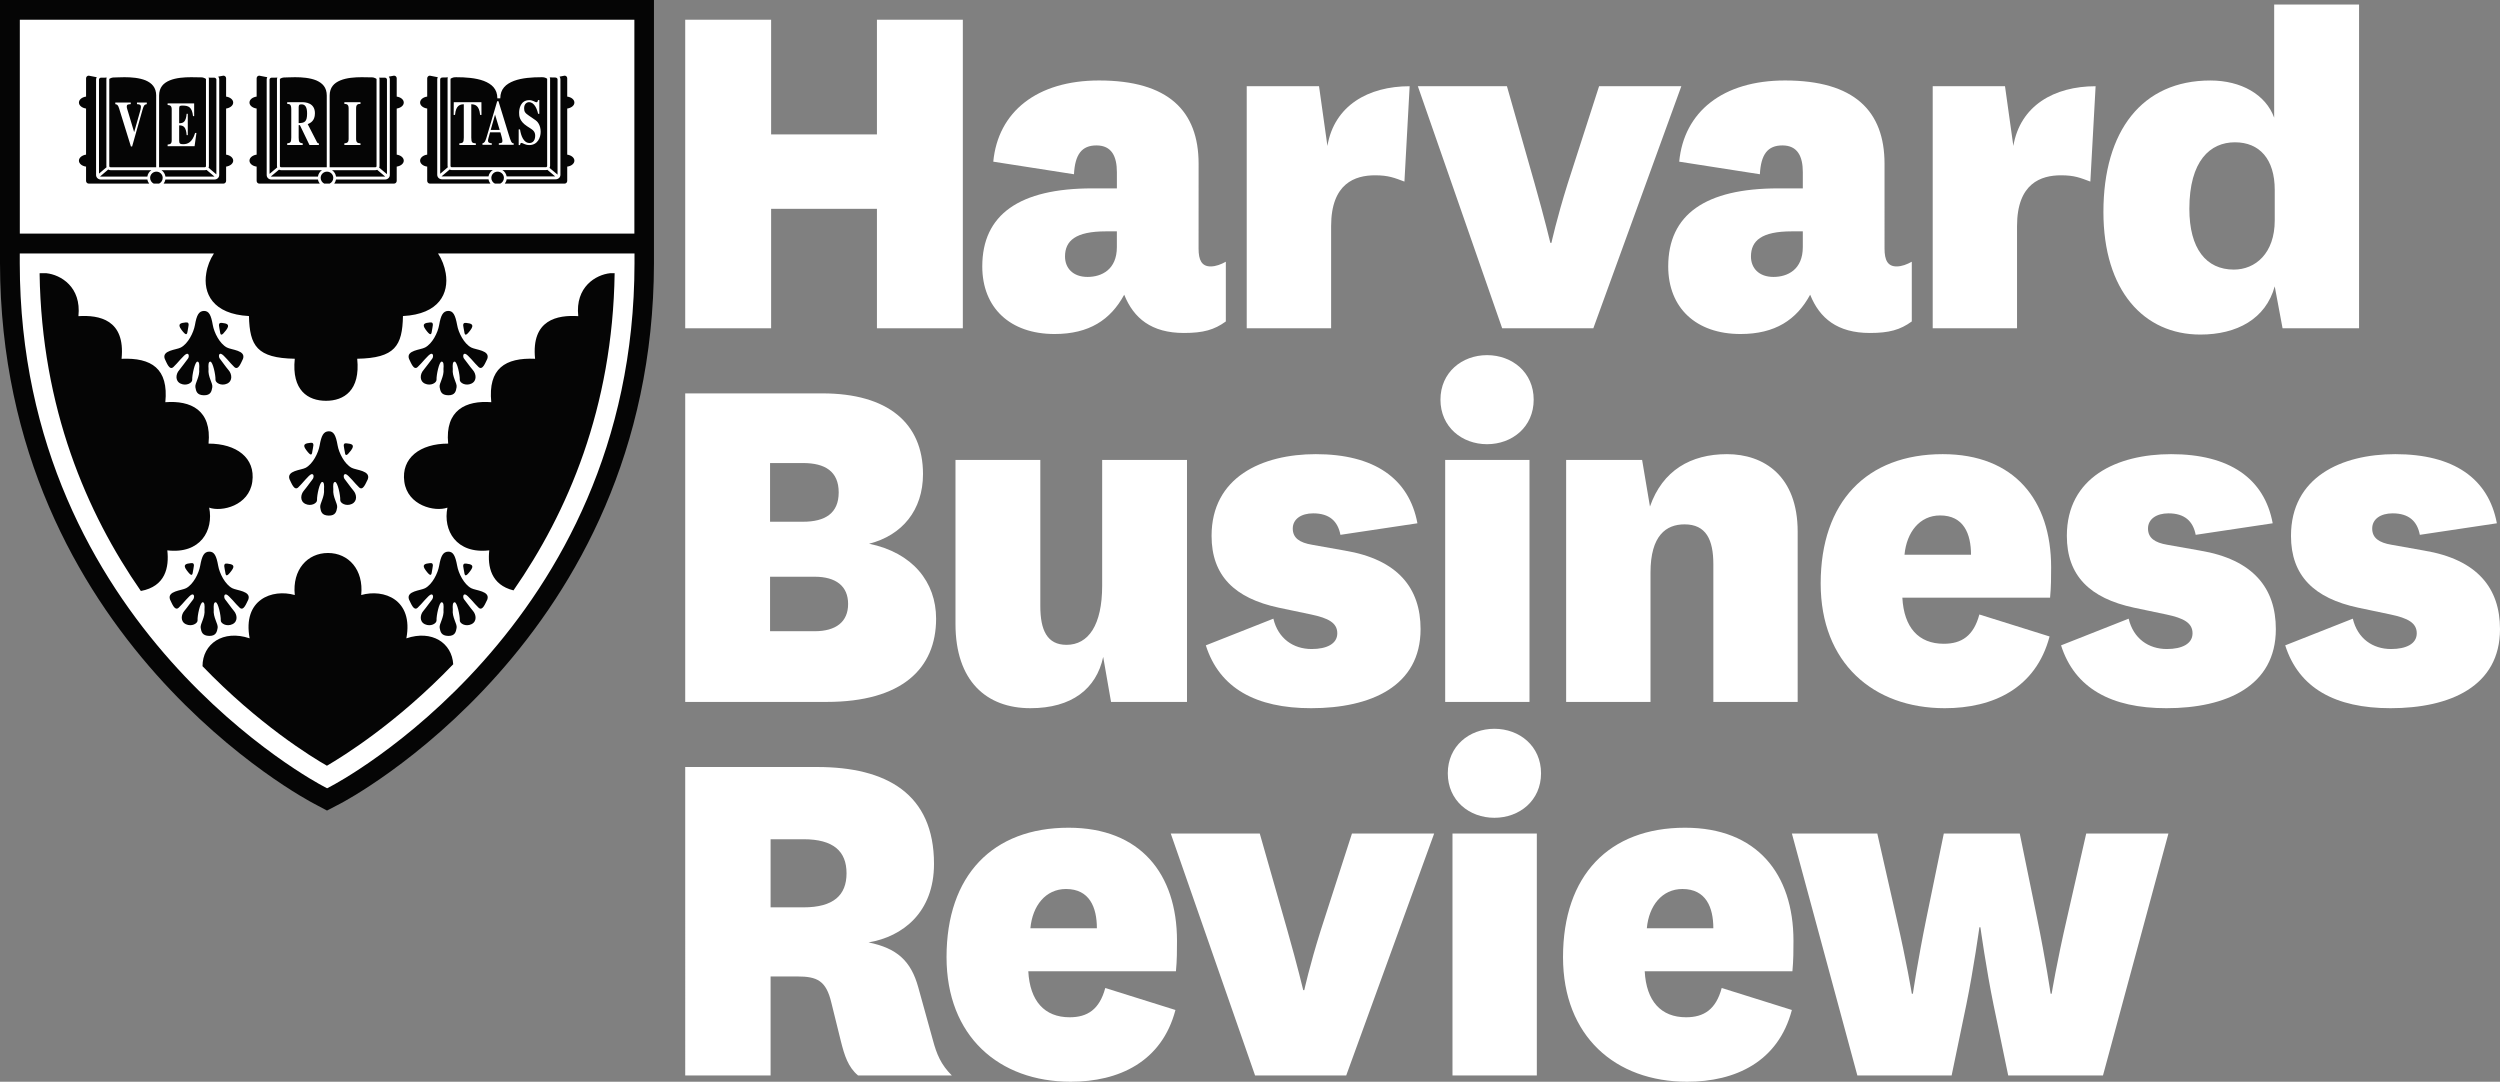 <svg xmlns="http://www.w3.org/2000/svg" version="1.1" x="0" y="0" width="187.85" height="81.282" viewBox="0 0 187.85 81.282" preserveAspectRatio="xMinYMin slice" enable-background="new 0 0 187.85 81.282" xml:space="preserve">
  <rect x="0" y="0" width="187.85" height="81.282" fill="#808080" stroke="none"/>
  <path fill="#050505" d="M23.882 60.539l-0.364-0.195C23.375 60.27 0.054 48.116 0 19.783l0 0v-0.744V0h49.139v19.04 0.744C49.085 48.115 25.781 60.27 25.607 60.365l0 0 -1.035 0.54L23.882 60.539 23.882 60.539z"/>
  <path fill="#FFFFFF" d="M1.489 1.482v16.072l46.178-0.001V1.482H1.489zM41.306 5.815c0.169 0.009 0.314 0.009 0.433 0.009 0.085 0.003 0.155 0.078 0.155 0.131v7.166l-0.603-0.506c0.025-0.043 0.043-0.089 0.043-0.149V5.911C41.327 5.873 41.317 5.844 41.306 5.815zM41.715 13.255h-3.645c-0.035-0.198-0.152-0.373-0.323-0.477h3.277c0.037 0 0.068-0.004 0.101-0.021L41.715 13.255zM33.851 5.922c0.03-0.038 0.251-0.126 0.299-0.114 0.033 0 0.072-0.006 0.11-0.006h0.032c0.663 0 1.448 0.048 2.057 0.276 0.607 0.236 1.021 0.607 1.022 1.31h0.22c0.004-0.703 0.414-1.074 1.027-1.31 0.604-0.229 1.395-0.276 2.051-0.276h0.075c0.032 0 0.06 0.006 0.087 0.006 0.025-0.006 0.12 0.026 0.188 0.052 0.04 0.02 0.069 0.04 0.085 0.052 0.004 0.009 0.006 0.011 0.009 0.015v6.54c0 0.054-0.042 0.096-0.088 0.096h-7.085c-0.048 0-0.088-0.042-0.088-0.096V5.922L33.851 5.922zM33.939 12.779h3.091c-0.167 0.104-0.289 0.279-0.324 0.477h-3.49c-0.015 0-0.024-0.003-0.038-0.003l0.609-0.516C33.834 12.764 33.885 12.779 33.939 12.779zM33.075 5.955c0-0.054 0.063-0.128 0.15-0.131 0.116 0 0.268 0 0.437-0.009 -0.017 0.03-0.027 0.059-0.031 0.097v6.555c0 0.036 0.006 0.07 0.017 0.1l-0.572 0.49V5.955zM28.923 5.835c0.081 0 0.153 0.084 0.153 0.132v7.12l-0.585-0.491c0.014-0.034 0.026-0.07 0.026-0.114V5.922c-0.008-0.038-0.018-0.062-0.028-0.088C28.658 5.835 28.807 5.835 28.923 5.835zM28.946 13.27c0 0-0.012 0-0.019 0h-3.676c-0.029-0.201-0.138-0.374-0.304-0.483h3.261c0.046 0 0.09-0.012 0.131-0.029L28.946 13.27zM24.771 7.179c0.004-0.615 0.327-0.94 0.801-1.137 0.472-0.198 1.091-0.241 1.606-0.241 0.337 0 0.632 0.013 0.822 0.013 0.023 0 0.122 0.021 0.199 0.059 0.036 0.016 0.07 0.038 0.087 0.053l0.008 0.006v6.55c0 0.048-0.039 0.084-0.085 0.084H24.77L24.771 7.179 24.771 7.179zM21.031 5.932C21.049 5.922 21.1 5.884 21.16 5.86c0.069-0.025 0.152-0.037 0.178-0.037 0.193 0 0.49-0.022 0.837-0.022 0.509 0 1.124 0.046 1.594 0.241 0.466 0.207 0.782 0.523 0.784 1.137v5.387h-3.427c-0.054 0-0.094-0.036-0.094-0.084V5.932L21.031 5.932zM21.125 12.787h3.071c-0.169 0.11-0.276 0.282-0.307 0.483h-3.491c-0.014 0-0.029 0-0.047-0.008l0.617-0.517C21.013 12.775 21.065 12.787 21.125 12.787zM20.254 5.967c0-0.047 0.068-0.132 0.154-0.132 0.117 0 0.262 0 0.434-0.002 -0.016 0.026-0.025 0.051-0.031 0.088v6.561c0 0.033 0.011 0.064 0.022 0.093l-0.579 0.49V5.967zM15.67 5.833c0.17 0.002 0.317 0.002 0.433 0.002 0.081 0 0.155 0.084 0.155 0.132v7.135l-0.588-0.498c0.016-0.038 0.027-0.079 0.027-0.123v-6.56C15.695 5.884 15.685 5.859 15.67 5.833zM16.12 13.27h-3.687c-0.029-0.201-0.141-0.374-0.302-0.483h3.256c0.045 0 0.091-0.008 0.129-0.023L16.12 13.27zM11.955 7.179c0.004-0.615 0.325-0.94 0.797-1.137 0.475-0.198 1.094-0.241 1.612-0.241 0.333 0 0.626 0.013 0.817 0.013 0.021 0 0.122 0.021 0.199 0.059 0.038 0.016 0.071 0.038 0.09 0.053l0.007 0.006v6.55c0 0.048-0.04 0.084-0.091 0.084h-3.433L11.955 7.179 11.955 7.179zM8.211 5.932C8.229 5.922 8.282 5.884 8.343 5.86 8.411 5.835 8.498 5.823 8.52 5.823c0.197 0 0.487-0.022 0.836-0.022 0.511 0 1.12 0.046 1.591 0.241 0.467 0.207 0.784 0.523 0.79 1.137h-0.002v5.387h-3.43c-0.052 0-0.094-0.036-0.094-0.084V5.932zM8.305 12.787h3.072c-0.167 0.11-0.275 0.282-0.306 0.483H7.583c-0.028 0-0.048 0-0.063-0.01l0.613-0.524C8.181 12.769 8.245 12.787 8.305 12.787zM7.438 5.967c0-0.047 0.067-0.132 0.152-0.132 0.115 0 0.26 0 0.43-0.002C8.007 5.859 7.999 5.88 7.993 5.922v6.561c0 0.025 0.006 0.049 0.015 0.08l-0.569 0.482L7.438 5.967 7.438 5.967zM6.668 13.797c-0.114 0-0.202-0.096-0.202-0.205v-1.073c-0.302-0.038-0.536-0.226-0.536-0.448 0-0.219 0.234-0.41 0.536-0.452V8.155C6.165 8.111 5.931 7.929 5.931 7.707c0-0.226 0.234-0.406 0.536-0.45V5.884c0-0.112 0.088-0.199 0.202-0.199l0.6 0.117C7.239 5.848 7.221 5.904 7.219 5.967v7.186c0.002 0.198 0.172 0.338 0.365 0.338h3.491c0.017 0.114 0.066 0.217 0.135 0.306L6.668 13.797 6.668 13.797zM11.955 13.797h-0.404c-0.159-0.08-0.269-0.24-0.271-0.432 0.002-0.256 0.211-0.468 0.474-0.468 0.259 0 0.471 0.212 0.471 0.468C12.225 13.556 12.114 13.717 11.955 13.797zM17.523 12.071c0 0.222-0.232 0.403-0.533 0.448v1.073c0 0.108-0.088 0.205-0.201 0.205h-4.496c0.066-0.089 0.114-0.192 0.138-0.307h3.683c0.187 0 0.358-0.14 0.358-0.337V5.967c0-0.083-0.031-0.153-0.075-0.209l0.391-0.073c0.113 0 0.201 0.087 0.201 0.199v1.375c0.301 0.042 0.533 0.223 0.533 0.448 0 0.223-0.232 0.404-0.533 0.449v3.464C17.292 11.662 17.523 11.852 17.523 12.071zM19.481 13.797c-0.11 0-0.197-0.096-0.197-0.205v-1.073c-0.308-0.038-0.538-0.226-0.538-0.448 0-0.219 0.23-0.41 0.538-0.452V8.155c-0.308-0.044-0.538-0.226-0.538-0.448 0-0.226 0.23-0.406 0.538-0.45V5.884c0-0.112 0.086-0.199 0.197-0.199l0.603 0.117c-0.029 0.047-0.045 0.103-0.045 0.165v7.186c0 0.198 0.167 0.338 0.36 0.338h3.493c0.019 0.114 0.07 0.217 0.136 0.306L19.481 13.797 19.481 13.797zM24.771 13.797h-0.408c-0.153-0.08-0.268-0.24-0.268-0.432 0-0.256 0.213-0.468 0.476-0.468 0.26 0 0.472 0.212 0.472 0.468C25.044 13.556 24.93 13.717 24.771 13.797zM30.339 12.071c0 0.222-0.227 0.403-0.53 0.448v1.073c0 0.108-0.089 0.205-0.203 0.205h-4.493c0.065-0.089 0.113-0.192 0.135-0.307h3.679c0.192 0 0.364-0.14 0.364-0.337V5.967c0-0.083-0.031-0.153-0.076-0.209l0.391-0.073c0.114 0 0.203 0.087 0.203 0.199v1.375c0.303 0.042 0.53 0.223 0.53 0.448 0 0.223-0.227 0.404-0.53 0.449v3.464C30.112 11.662 30.339 11.852 30.339 12.071zM32.299 13.797c-0.105 0-0.199-0.096-0.199-0.205v-1.073c-0.307-0.038-0.534-0.226-0.534-0.448 0-0.219 0.228-0.41 0.534-0.452V8.155c-0.307-0.044-0.534-0.226-0.534-0.448 0-0.226 0.228-0.406 0.534-0.45V5.884c0-0.112 0.093-0.199 0.199-0.199l0.596 0.117c-0.024 0.042-0.037 0.097-0.041 0.153v7.186c0.004 0.194 0.17 0.333 0.362 0.333h3.491c0.021 0.121 0.072 0.227 0.143 0.322L32.299 13.797 32.299 13.797zM37.591 13.797h-0.404c-0.162-0.08-0.269-0.24-0.269-0.432 0-0.256 0.209-0.468 0.468-0.468 0.265 0 0.478 0.212 0.478 0.468C37.864 13.556 37.748 13.717 37.591 13.797zM43.16 12.071c0 0.222-0.231 0.411-0.539 0.448v1.073c0 0.108-0.085 0.205-0.195 0.205H37.93c0.073-0.096 0.121-0.202 0.141-0.323h3.674c0.194 0 0.366-0.138 0.366-0.337V5.955c0-0.076-0.026-0.141-0.064-0.197l0.379-0.073c0.11 0 0.195 0.087 0.195 0.199v1.373c0.308 0.043 0.539 0.224 0.539 0.45 0 0.222-0.231 0.404-0.539 0.449v3.464C42.929 11.662 43.16 11.852 43.16 12.071zM13.753 10.835c-0.226 0-0.29-0.056-0.29-0.266v-1.15c0.341 0 0.517 0.14 0.562 0.737h0.085V8.55h-0.085c-0.056 0.59-0.229 0.715-0.562 0.709V8.155c0-0.204 0.06-0.221 0.252-0.221 0.466 0 0.712 0.119 0.789 0.793h0.085V7.768h-1.994V7.89c0.162 0.016 0.307 0.022 0.307 0.337v2.304c0 0.285-0.108 0.304-0.307 0.331v0.121h2.026l0.139-0.992H14.66C14.443 10.713 14.095 10.835 13.753 10.835zM39.178 10.738c0.108 0 0.261 0.163 0.593 0.163 0.634 0 0.856-0.576 0.856-0.998 0-0.514-0.261-0.791-0.383-0.869l-0.503-0.346c-0.294-0.198-0.358-0.303-0.358-0.56 0-0.308 0.192-0.451 0.366-0.451 0.41 0 0.619 0.545 0.682 0.875h0.094V7.518h-0.099c-0.021 0.095-0.037 0.166-0.118 0.166 -0.097 0-0.261-0.159-0.537-0.159 -0.659 0-0.765 0.647-0.765 0.941 0 0.219 0 0.626 0.593 1.015l0.232 0.149c0.221 0.144 0.383 0.261 0.383 0.575 0 0.069-0.011 0.54-0.427 0.54 -0.441 0-0.642-0.544-0.713-1.02h-0.1V10.9h0.1C39.091 10.822 39.105 10.738 39.178 10.738zM8.953 8.156l0.882 2.848h0.093l0.789-2.789c0.081-0.266 0.124-0.36 0.312-0.389v-0.12h-0.737v0.12c0.198 0.013 0.298 0.028 0.298 0.215 0 0.097-0.038 0.221-0.067 0.331l-0.443 1.559 -0.449-1.5c-0.033-0.116-0.107-0.32-0.107-0.41 0-0.178 0.083-0.178 0.301-0.195v-0.12H8.663v0.12C8.808 7.855 8.864 7.87 8.953 8.156zM22.744 10.772c-0.224-0.043-0.302-0.057-0.302-0.436V9.404h0.093l0.718 1.491h0.708v-0.123c-0.042 0-0.095-0.001-0.143-0.089L23.123 9.33c0.186-0.086 0.541-0.23 0.541-0.817 0-0.799-0.729-0.835-0.971-0.835h-1.113v0.127c0.197 0.014 0.306 0.023 0.306 0.429v2.102c0 0.382-0.074 0.399-0.306 0.436v0.123h1.166V10.772zM22.442 8.043c0.015-0.152 0.023-0.202 0.217-0.202 0.275 0 0.416 0.208 0.416 0.685 0 0.614-0.176 0.719-0.633 0.724V8.043zM34.85 7.834v2.502c0 0.399-0.08 0.41-0.335 0.436v0.123h1.239v-0.123c-0.26-0.024-0.342-0.034-0.342-0.436V7.834c0.238 0.011 0.596 0.042 0.664 0.804h0.102l-0.004-0.959h-2.078l-0.008 0.959h0.102C34.254 7.875 34.607 7.845 34.85 7.834zM36.952 10.768c-0.119-0.011-0.285-0.023-0.285-0.203 0-0.081 0.058-0.276 0.157-0.622H37.6c0.046 0.153 0.152 0.508 0.152 0.637 0 0.158-0.058 0.165-0.271 0.188v0.112h1.118v-0.112c-0.165 0.011-0.22-0.156-0.376-0.662l-0.768-2.5h-0.096l-0.766 2.601c-0.108 0.359-0.155 0.522-0.341 0.561v0.112h0.701L36.952 10.768 36.952 10.768zM37.198 8.611l0.347 1.152h-0.674L37.198 8.611zM25.875 7.805c0.161 0.011 0.321 0.021 0.321 0.329v2.298c0 0.296-0.136 0.315-0.321 0.339v0.123h1.212v-0.123c-0.192-0.015-0.33-0.034-0.33-0.339V8.135c0-0.318 0.165-0.322 0.33-0.329V7.679h-1.212V7.805z"/>
  <path fill="#FFFFFF" d="M32.912 19.043c0.29 0.438 0.49 0.955 0.58 1.486 0.252 1.496-0.479 3.077-3.213 3.219 -0.045 2.241-0.596 3.157-3.438 3.208 0.246 2.385-0.998 3.16-2.343 3.16 -1.351 0-2.596-0.775-2.348-3.16 -2.843-0.051-3.391-0.967-3.443-3.208 -2.736-0.143-3.461-1.723-3.208-3.219 0.083-0.532 0.288-1.048 0.577-1.486H1.485v0.741C1.508 47.2 24.168 59.01 24.235 59.047l0.343 0.184 0.348-0.184c0.068-0.037 22.729-11.846 22.75-39.263v-0.741H32.912zM13.984 44.197c0.545-0.286 0.96-1.122 1.059-1.691 0.131-0.735 0.286-1.044 0.675-1.056 0.388-0.01 0.544 0.321 0.676 1.056 0.097 0.569 0.512 1.404 1.056 1.691 0.34 0.18 1.433 0.208 1.211 0.847 -0.151 0.291-0.351 0.889-0.648 0.623 -0.302-0.267-0.812-0.956-1.014-1 -0.197-0.034-0.169 0.266-0.085 0.368 0.114 0.13 0.461 0.631 0.658 0.863 0.25 0.282 0.327 0.801-0.111 1.006 -0.433 0.205-0.884-0.056-0.872-0.29 0.015-0.352-0.196-1.361-0.387-1.361 -0.151 0-0.157 0.264-0.141 0.547 -0.06 0.594 0.339 1.069 0.294 1.375 -0.054 0.297-0.116 0.614-0.638 0.607 -0.524-0.015-0.59-0.311-0.638-0.607 -0.049-0.307 0.351-0.782 0.288-1.375 0.018-0.284 0.012-0.547-0.139-0.547 -0.186 0-0.406 1.009-0.382 1.361 0.009 0.234-0.442 0.495-0.877 0.29 -0.436-0.206-0.359-0.725-0.113-1.006 0.199-0.232 0.548-0.732 0.662-0.863 0.081-0.103 0.114-0.402-0.085-0.368 -0.202 0.043-0.712 0.733-1.012 1 -0.3 0.266-0.497-0.332-0.647-0.623C12.552 44.404 13.644 44.377 13.984 44.197zM14.358 42.313c0.348-0.039 0.174 0.323 0.137 0.645 -0.038 0.315-0.124 0.352-0.46-0.1C13.697 42.412 13.981 42.353 14.358 42.313zM17.065 42.346c0.375 0.05 0.661 0.104 0.324 0.546 -0.338 0.453-0.423 0.417-0.462 0.104C16.888 42.677 16.714 42.313 17.065 42.346zM33.184 45.254c-0.187 0-0.399 1.009-0.383 1.361 0.009 0.234-0.435 0.495-0.875 0.29 -0.433-0.206-0.358-0.725-0.11-1.006 0.2-0.232 0.551-0.732 0.662-0.863 0.079-0.103 0.11-0.402-0.087-0.368 -0.198 0.043-0.713 0.733-1.013 1 -0.296 0.266-0.495-0.332-0.646-0.623 -0.226-0.639 0.871-0.667 1.208-0.847 0.545-0.286 0.961-1.122 1.058-1.691 0.128-0.735 0.292-1.044 0.678-1.056 0.384-0.01 0.538 0.321 0.675 1.056 0.096 0.569 0.514 1.404 1.057 1.691 0.339 0.18 1.431 0.208 1.21 0.847 -0.154 0.291-0.351 0.889-0.651 0.623 -0.298-0.267-0.809-0.956-1.011-1 -0.196-0.034-0.168 0.266-0.086 0.368 0.116 0.13 0.464 0.631 0.665 0.863 0.249 0.282 0.322 0.801-0.116 1.006 -0.433 0.205-0.884-0.056-0.87-0.29 0.015-0.352-0.198-1.361-0.387-1.361 -0.153 0-0.16 0.264-0.139 0.547 -0.065 0.594 0.34 1.069 0.286 1.375 -0.048 0.297-0.113 0.614-0.632 0.607 -0.527-0.015-0.587-0.311-0.641-0.607 -0.05-0.307 0.35-0.782 0.288-1.375C33.345 45.517 33.341 45.254 33.184 45.254zM32.312 42.313c0.352-0.039 0.172 0.323 0.139 0.645 -0.038 0.315-0.126 0.352-0.461-0.1C31.653 42.412 31.937 42.353 32.312 42.313zM35.02 42.346c0.379 0.05 0.657 0.104 0.325 0.546 -0.335 0.453-0.423 0.417-0.461 0.104C34.844 42.677 34.666 42.313 35.02 42.346zM35.345 24.81c-0.336 0.45-0.423 0.417-0.461 0.098 -0.04-0.312-0.217-0.681 0.136-0.646C35.398 24.303 35.677 24.365 35.345 24.81zM32.312 24.227c0.352-0.038 0.172 0.328 0.139 0.643 -0.038 0.32-0.126 0.357-0.461-0.094C31.653 24.322 31.937 24.265 32.312 24.227zM31.939 26.111c0.545-0.285 0.961-1.113 1.058-1.688 0.128-0.74 0.292-1.045 0.678-1.061 0.384-0.007 0.538 0.321 0.675 1.061 0.096 0.575 0.514 1.402 1.057 1.688 0.339 0.183 1.431 0.204 1.21 0.848 -0.154 0.3-0.351 0.889-0.651 0.623 -0.298-0.267-0.809-0.958-1.011-0.997 -0.196-0.038-0.168 0.273-0.086 0.363 0.116 0.137 0.464 0.634 0.665 0.862 0.249 0.284 0.322 0.811-0.116 1.015 -0.433 0.202-0.884-0.061-0.87-0.292 0.015-0.352-0.198-1.362-0.387-1.362 -0.153 0-0.16 0.259-0.139 0.55 -0.065 0.593 0.34 1.065 0.286 1.372 -0.048 0.304-0.113 0.615-0.632 0.607 -0.527-0.012-0.587-0.303-0.641-0.607 -0.05-0.307 0.35-0.779 0.288-1.372 0.023-0.291 0.019-0.55-0.139-0.55 -0.187 0-0.399 1.011-0.383 1.362 0.009 0.231-0.435 0.495-0.875 0.292 -0.433-0.205-0.358-0.731-0.11-1.009 0.2-0.234 0.551-0.731 0.662-0.868 0.079-0.09 0.11-0.401-0.087-0.363 -0.198 0.039-0.713 0.73-1.013 0.997 -0.296 0.269-0.495-0.323-0.646-0.623C30.505 26.315 31.602 26.294 31.939 26.111zM33.675 33.332c-0.25-2.53 1.344-3.256 3.239-3.111 -0.25-2.531 1.044-3.358 3.292-3.262 -0.3-2.96 1.697-3.302 3.244-3.203 -0.24-2.205 1.331-3.115 2.397-3.227h0.337c-0.149 10.131-3.538 17.987-7.6 23.833 -1.685-0.418-1.954-1.783-1.821-3.009 -2.49 0.292-3.489-1.508-3.143-3.209 -0.947 0.339-2.993-0.149-3.24-1.947C30.134 34.402 31.579 33.332 33.675 33.332zM26.042 33.311c0.376 0.038 0.66 0.095 0.327 0.541 -0.343 0.454-0.424 0.416-0.46 0.099C25.87 33.632 25.692 33.271 26.042 33.311zM23.338 33.271c0.346-0.04 0.172 0.329 0.132 0.641 -0.035 0.319-0.122 0.356-0.458-0.093C22.672 33.372 22.957 33.311 23.338 33.271zM22.963 35.153c0.541-0.286 0.96-1.117 1.056-1.69 0.13-0.733 0.29-1.043 0.677-1.056 0.385-0.012 0.544 0.323 0.671 1.056 0.1 0.574 0.517 1.405 1.06 1.69 0.341 0.179 1.435 0.204 1.212 0.852 -0.155 0.298-0.354 0.89-0.65 0.623 -0.3-0.27-0.813-0.959-1.008-1 -0.203-0.035-0.172 0.266-0.087 0.367 0.112 0.131 0.46 0.633 0.66 0.863 0.249 0.284 0.32 0.8-0.114 1.008 -0.435 0.205-0.885-0.06-0.875-0.292 0.022-0.356-0.199-1.36-0.387-1.36 -0.15 0-0.155 0.256-0.134 0.54 -0.06 0.604 0.338 1.077 0.288 1.382 -0.051 0.3-0.114 0.614-0.635 0.606 -0.526-0.011-0.589-0.307-0.633-0.606 -0.054-0.305 0.343-0.778 0.283-1.382 0.017-0.283 0.01-0.54-0.137-0.54 -0.19 0-0.403 1.004-0.389 1.36 0.016 0.232-0.434 0.497-0.871 0.292 -0.438-0.208-0.36-0.724-0.11-1.008 0.198-0.229 0.547-0.731 0.658-0.863 0.083-0.101 0.114-0.402-0.089-0.367 -0.199 0.041-0.71 0.73-1.006 1 -0.298 0.267-0.501-0.325-0.651-0.623C21.529 35.357 22.62 35.332 22.963 35.153zM22.15 44.711c-0.197-1.903 0.95-3.159 2.495-3.159 1.545 0 2.691 1.256 2.496 3.159 1.695-0.484 3.939 0.333 3.393 3.254 1.936-0.656 3.425 0.358 3.521 1.946 -4.287 4.466-8.326 6.943-9.489 7.626 -1.182-0.675-5.143-3.115-9.349-7.479 0-1.673 1.542-2.772 3.542-2.093C18.21 45.043 20.458 44.226 22.15 44.711zM18.958 36.198c-0.251 1.797-2.293 2.286-3.24 1.947 0.344 1.701-0.646 3.501-3.145 3.209 0.141 1.27-0.132 2.708-1.989 3.053 -4.063-5.852-7.456-13.727-7.609-23.871 0.016 0 0.031-0.006 0.045-0.006h0.47c1.07 0.118 2.635 1.021 2.403 3.227 1.544-0.099 3.54 0.243 3.242 3.203 2.244-0.096 3.542 0.731 3.288 3.262 1.899-0.146 3.498 0.581 3.247 3.111C17.762 33.332 19.207 34.402 18.958 36.198zM14.097 24.87c-0.042 0.32-0.127 0.357-0.465-0.094 -0.336-0.454-0.047-0.51 0.328-0.549C14.311 24.189 14.134 24.554 14.097 24.87zM16.666 24.261c0.375 0.042 0.659 0.104 0.323 0.548 -0.34 0.45-0.422 0.417-0.46 0.098C16.491 24.595 16.321 24.227 16.666 24.261zM15.989 24.424c0.102 0.575 0.517 1.402 1.062 1.688 0.338 0.183 1.435 0.204 1.209 0.848 -0.151 0.3-0.35 0.892-0.65 0.623 -0.296-0.267-0.807-0.958-1.008-0.997 -0.201-0.038-0.168 0.273-0.084 0.363 0.11 0.137 0.457 0.634 0.66 0.868 0.247 0.278 0.323 0.805-0.112 1.009 -0.438 0.202-0.884-0.061-0.875-0.292 0.018-0.352-0.2-1.362-0.388-1.362 -0.147 0-0.155 0.259-0.133 0.55 -0.065 0.593 0.331 1.065 0.283 1.372 -0.051 0.304-0.113 0.615-0.636 0.607 -0.522-0.012-0.586-0.303-0.636-0.607 -0.048-0.307 0.35-0.779 0.285-1.372 0.024-0.291 0.013-0.55-0.134-0.55 -0.187 0-0.404 1.011-0.389 1.362 0.015 0.231-0.433 0.495-0.869 0.292 -0.435-0.205-0.363-0.731-0.112-1.009 0.197-0.234 0.548-0.731 0.659-0.868 0.084-0.09 0.113-0.401-0.085-0.363 -0.202 0.039-0.71 0.73-1.011 0.997 -0.299 0.269-0.498-0.323-0.646-0.623 -0.227-0.644 0.869-0.665 1.208-0.848 0.543-0.285 0.958-1.113 1.061-1.688 0.128-0.74 0.288-1.045 0.671-1.061C15.708 23.356 15.861 23.684 15.989 24.424z"/>
  <path fill="#FFFFFF" d="M70.339 46.487c0 3.738-2.559 6.255-8.226 6.255H51.487V29.559h10.312c4.919 0 7.555 2.243 7.555 6.062 0 2.717-1.573 4.607-4.052 5.235C68.568 41.525 70.339 43.731 70.339 46.487zM57.862 39.203h2.481c1.652 0 2.677-0.63 2.677-2.205 0-1.575-1.024-2.205-2.677-2.205h-2.481V39.203zM57.862 47.43h3.346c1.612 0 2.519-0.708 2.519-2.046 0-1.34-0.907-2.049-2.519-2.049h-3.346V47.43z"/>
  <path fill="#FFFFFF" d="M82.894 49.36c-0.514 2.401-2.363 3.854-5.471 3.854 -3.306 0-5.628-2.045-5.628-6.334V34.558h6.374V45.54c0 1.812 0.511 2.913 1.969 2.913 1.654 0 2.679-1.495 2.679-4.446v-9.449h6.374v18.184h-5.707L82.894 49.36z"/>
  <path fill="#FFFFFF" d="M95.681 46.487c0.356 1.497 1.497 2.281 2.874 2.281 1.142 0 1.929-0.394 1.929-1.18 0-0.787-0.667-1.142-1.968-1.416l-2.441-0.513c-3.306-0.709-5.038-2.401-5.038-5.394 0-4.407 3.78-6.14 7.834-6.14 4.367 0 7.005 1.811 7.634 5.195l-5.786 0.867c-0.197-1.024-0.824-1.614-2.047-1.614 -0.903 0-1.534 0.433-1.534 1.141 0 0.709 0.511 1.063 1.456 1.221l2.44 0.434c4.013 0.669 5.707 2.833 5.707 5.904 0 4.29-3.738 5.941-8.225 5.941 -4.133 0-6.888-1.494-7.911-4.722L95.681 46.487z"/>
  <path fill="#FFFFFF" d="M111.737 26.685c1.891 0 3.504 1.299 3.504 3.346s-1.613 3.346-3.504 3.346c-1.887 0-3.501-1.299-3.501-3.346S109.851 26.685 111.737 26.685zM114.926 34.558v18.184h-6.335V34.558H114.926z"/>
  <path fill="#FFFFFF" d="M123.978 38.062c0.944-2.717 3.071-3.937 5.785-3.937 2.795 0 5.314 1.652 5.314 5.826v12.791h-6.336v-10.35c0-1.851-0.553-2.992-2.164-2.992 -1.377 0-2.558 0.827-2.558 3.622v9.72h-6.339V34.558h5.708L123.978 38.062z"/>
  <path fill="#FFFFFF" d="M148.729 46.172l5.276 1.652c-1.026 3.896-4.253 5.39-7.874 5.39 -5.39 0-9.325-3.422-9.325-9.367 0-6.141 3.462-9.722 9.17-9.722 5.391 0 8.146 3.464 8.146 8.503 0 0.668 0 1.457-0.079 2.283h-11.1c0.12 2.245 1.22 3.462 3.111 3.462C147.394 48.374 148.298 47.784 148.729 46.172zM148.102 41.684c0-1.576-0.551-2.954-2.323-2.954 -1.535 0-2.517 1.26-2.675 2.954H148.102z"/>
  <path fill="#FFFFFF" d="M159.947 46.487c0.355 1.497 1.494 2.281 2.872 2.281 1.141 0 1.928-0.394 1.928-1.18 0-0.787-0.667-1.142-1.967-1.416l-2.441-0.513c-3.306-0.709-5.036-2.401-5.036-5.394 0-4.407 3.778-6.14 7.833-6.14 4.37 0 7.006 1.811 7.635 5.195l-5.787 0.867c-0.197-1.024-0.826-1.614-2.047-1.614 -0.905 0-1.536 0.433-1.536 1.141 0 0.709 0.511 1.063 1.455 1.221l2.445 0.434c4.014 0.669 5.706 2.833 5.706 5.904 0 4.29-3.739 5.941-8.227 5.941 -4.133 0-6.885-1.494-7.912-4.722L159.947 46.487z"/>
  <path fill="#FFFFFF" d="M176.791 46.487c0.354 1.497 1.497 2.281 2.873 2.281 1.141 0 1.931-0.394 1.931-1.18 0-0.787-0.67-1.142-1.971-1.416l-2.438-0.513c-3.306-0.709-5.041-2.401-5.041-5.394 0-4.407 3.78-6.14 7.835-6.14 4.368 0 7.005 1.811 7.635 5.195l-5.789 0.867c-0.194-1.024-0.824-1.614-2.045-1.614 -0.905 0-1.534 0.433-1.534 1.141 0 0.709 0.511 1.063 1.455 1.221l2.44 0.434c4.017 0.669 5.708 2.833 5.708 5.904 0 4.29-3.74 5.941-8.227 5.941 -4.132 0-6.885-1.494-7.912-4.722L176.791 46.487z"/>
  <path fill="#FFFFFF" d="M64.473 80.81c-0.745-0.629-1.021-1.495-1.296-2.597l-0.71-2.874c-0.393-1.652-1.062-1.968-2.559-1.968h-2.006v7.439h-6.415V57.633h9.917c5.194 0 8.777 2.005 8.777 7.277 0 3.66-2.362 5.471-4.919 5.903 2.124 0.433 3.188 1.375 3.739 3.384l1.101 3.974c0.276 1.025 0.59 1.812 1.417 2.638L64.473 80.81 64.473 80.81zM57.902 68.178h2.48c2.242 0 3.227-0.909 3.227-2.559 0-1.654-0.985-2.559-3.227-2.559h-2.48V68.178z"/>
  <path fill="#FFFFFF" d="M83.05 74.238l5.273 1.652c-1.022 3.897-4.252 5.392-7.871 5.392 -5.393 0-9.329-3.424-9.329-9.365 0-6.14 3.464-9.722 9.171-9.722 5.391 0 8.146 3.463 8.146 8.5 0 0.668 0 1.455-0.079 2.284H77.266c0.118 2.24 1.22 3.459 3.109 3.459C81.711 76.438 82.617 75.852 83.05 74.238zM82.42 69.75c0-1.571-0.551-2.95-2.321-2.95 -1.534 0-2.519 1.258-2.676 2.95H82.42z"/>
  <path fill="#FFFFFF" d="M87.97 62.63h6.688l2.087 7.319c0.748 2.637 1.18 4.449 1.18 4.449h0.079c0 0 0.394-1.812 1.222-4.449l2.361-7.319h6.177l-6.609 18.181h-6.848L87.97 62.63z"/>
  <path fill="#FFFFFF" d="M112.289 54.761c1.889 0 3.505 1.299 3.505 3.345s-1.616 3.343-3.505 3.343c-1.888 0-3.502-1.297-3.502-3.343S110.401 54.761 112.289 54.761zM115.477 62.63V80.81h-6.337V62.63H115.477z"/>
  <path fill="#FFFFFF" d="M129.369 74.238l5.272 1.652c-1.023 3.897-4.25 5.392-7.87 5.392 -5.392 0-9.326-3.424-9.326-9.365 0-6.14 3.463-9.722 9.171-9.722 5.389 0 8.145 3.463 8.145 8.5 0 0.668 0 1.455-0.079 2.284h-11.098c0.117 2.24 1.217 3.459 3.107 3.459C128.032 76.438 128.937 75.852 129.369 74.238zM128.74 69.75c0-1.571-0.551-2.95-2.322-2.95 -1.537 0-2.521 1.258-2.675 2.95H128.74z"/>
  <path fill="#FFFFFF" d="M151.763 62.63l1.298 6.333c0.669 3.268 1.023 5.708 1.023 5.708h0.077c0 0 0.394-2.402 1.141-5.629l1.457-6.412h6.177l-4.918 18.181h-7.121l-1.103-5.314c-0.55-2.677-0.986-5.824-0.986-5.824h-0.076c0 0-0.435 3.147-0.984 5.824l-1.103 5.314h-7.083l-4.92-18.181h6.417l1.455 6.412c0.748 3.227 1.141 5.629 1.141 5.629h0.079c0 0 0.354-2.44 1.022-5.708l1.302-6.333H151.763z"/>
  <path fill="#FFFFFF" d="M90.061 18.683c0 0.865 0.238 1.337 0.906 1.337 0.392 0 0.788-0.156 1.142-0.354v4.488c-0.866 0.63-1.691 0.866-3.148 0.866 -2.44 0-3.778-1.104-4.488-2.875 -1.023 1.89-2.638 2.953-5.233 2.953 -3.343 0-5.432-1.969-5.432-5.079 0-3.897 2.794-5.864 8.264-5.864h1.851v-1.22c0-1.181-0.392-2.008-1.534-2.008 -1.103 0-1.612 0.669-1.691 2.166l-6.063-0.945c0.356-3.739 3.269-6.101 7.951-6.101 5.196 0 7.477 2.283 7.477 6.26L90.061 18.683 90.061 18.683zM83.921 17.384h-0.824c-2.284 0-3.072 0.707-3.072 1.889 0 0.866 0.59 1.535 1.693 1.535 1.062 0 2.203-0.551 2.203-2.243V17.384z"/>
  <path fill="#FFFFFF" d="M105.529 13.644c-0.748-0.277-1.183-0.472-2.205-0.472 -1.495 0-3.304 0.59-3.304 3.818v7.677h-6.341V6.479h5.433l0.63 4.488c0.511-3.032 3.07-4.488 6.179-4.488L105.529 13.644z"/>
  <path fill="#FFFFFF" d="M106.537 6.479h6.694l2.084 7.322c0.748 2.637 1.179 4.448 1.179 4.448h0.081c0 0 0.393-1.811 1.219-4.448l2.361-7.322h6.18l-6.612 18.187h-6.85L106.537 6.479z"/>
  <path fill="#FFFFFF" d="M141.604 18.683c0 0.865 0.236 1.337 0.907 1.337 0.392 0 0.785-0.156 1.141-0.354v4.488c-0.867 0.63-1.693 0.866-3.15 0.866 -2.438 0-3.777-1.104-4.487-2.875 -1.023 1.89-2.635 2.953-5.232 2.953 -3.347 0-5.433-1.969-5.433-5.079 0-3.897 2.792-5.864 8.264-5.864h1.85v-1.22c0-1.181-0.393-2.008-1.534-2.008 -1.104 0-1.615 0.669-1.693 2.166l-6.061-0.945c0.353-3.739 3.266-6.101 7.95-6.101 5.196 0 7.478 2.283 7.478 6.26V18.683L141.604 18.683zM135.463 17.384h-0.828c-2.281 0-3.068 0.707-3.068 1.889 0 0.866 0.59 1.535 1.692 1.535 1.064 0 2.204-0.551 2.204-2.243V17.384z"/>
  <path fill="#FFFFFF" d="M157.069 13.644c-0.748-0.277-1.178-0.472-2.205-0.472 -1.494 0-3.304 0.59-3.304 3.818v7.677h-6.336V6.479h5.432l0.627 4.488c0.513-3.032 3.072-4.488 6.181-4.488L157.069 13.644z"/>
  <path fill="#FFFFFF" d="M170.882 0.341h6.378v24.326h-5.748l-0.589-3.15c-0.67 2.44-2.835 3.622-5.59 3.622 -4.251 0-7.282-3.307-7.282-9.212 0-6.101 2.914-9.879 8.03-9.879 2.325 0 4.171 1.062 4.8 2.795L170.882 0.341 170.882 0.341zM170.924 14.273c0-2.32-1.143-3.581-2.992-3.581 -1.85 0-3.424 1.378-3.424 5 0 2.992 1.26 4.565 3.344 4.565 1.616 0 3.072-1.22 3.072-3.699V14.273L170.924 14.273z"/>
  <path fill="#FFFFFF" d="M51.487 24.667V1.482h6.455V10.1h7.951V1.482h6.454v23.185h-6.454v-8.976h-7.951v8.976H51.487z"/>
</svg>
